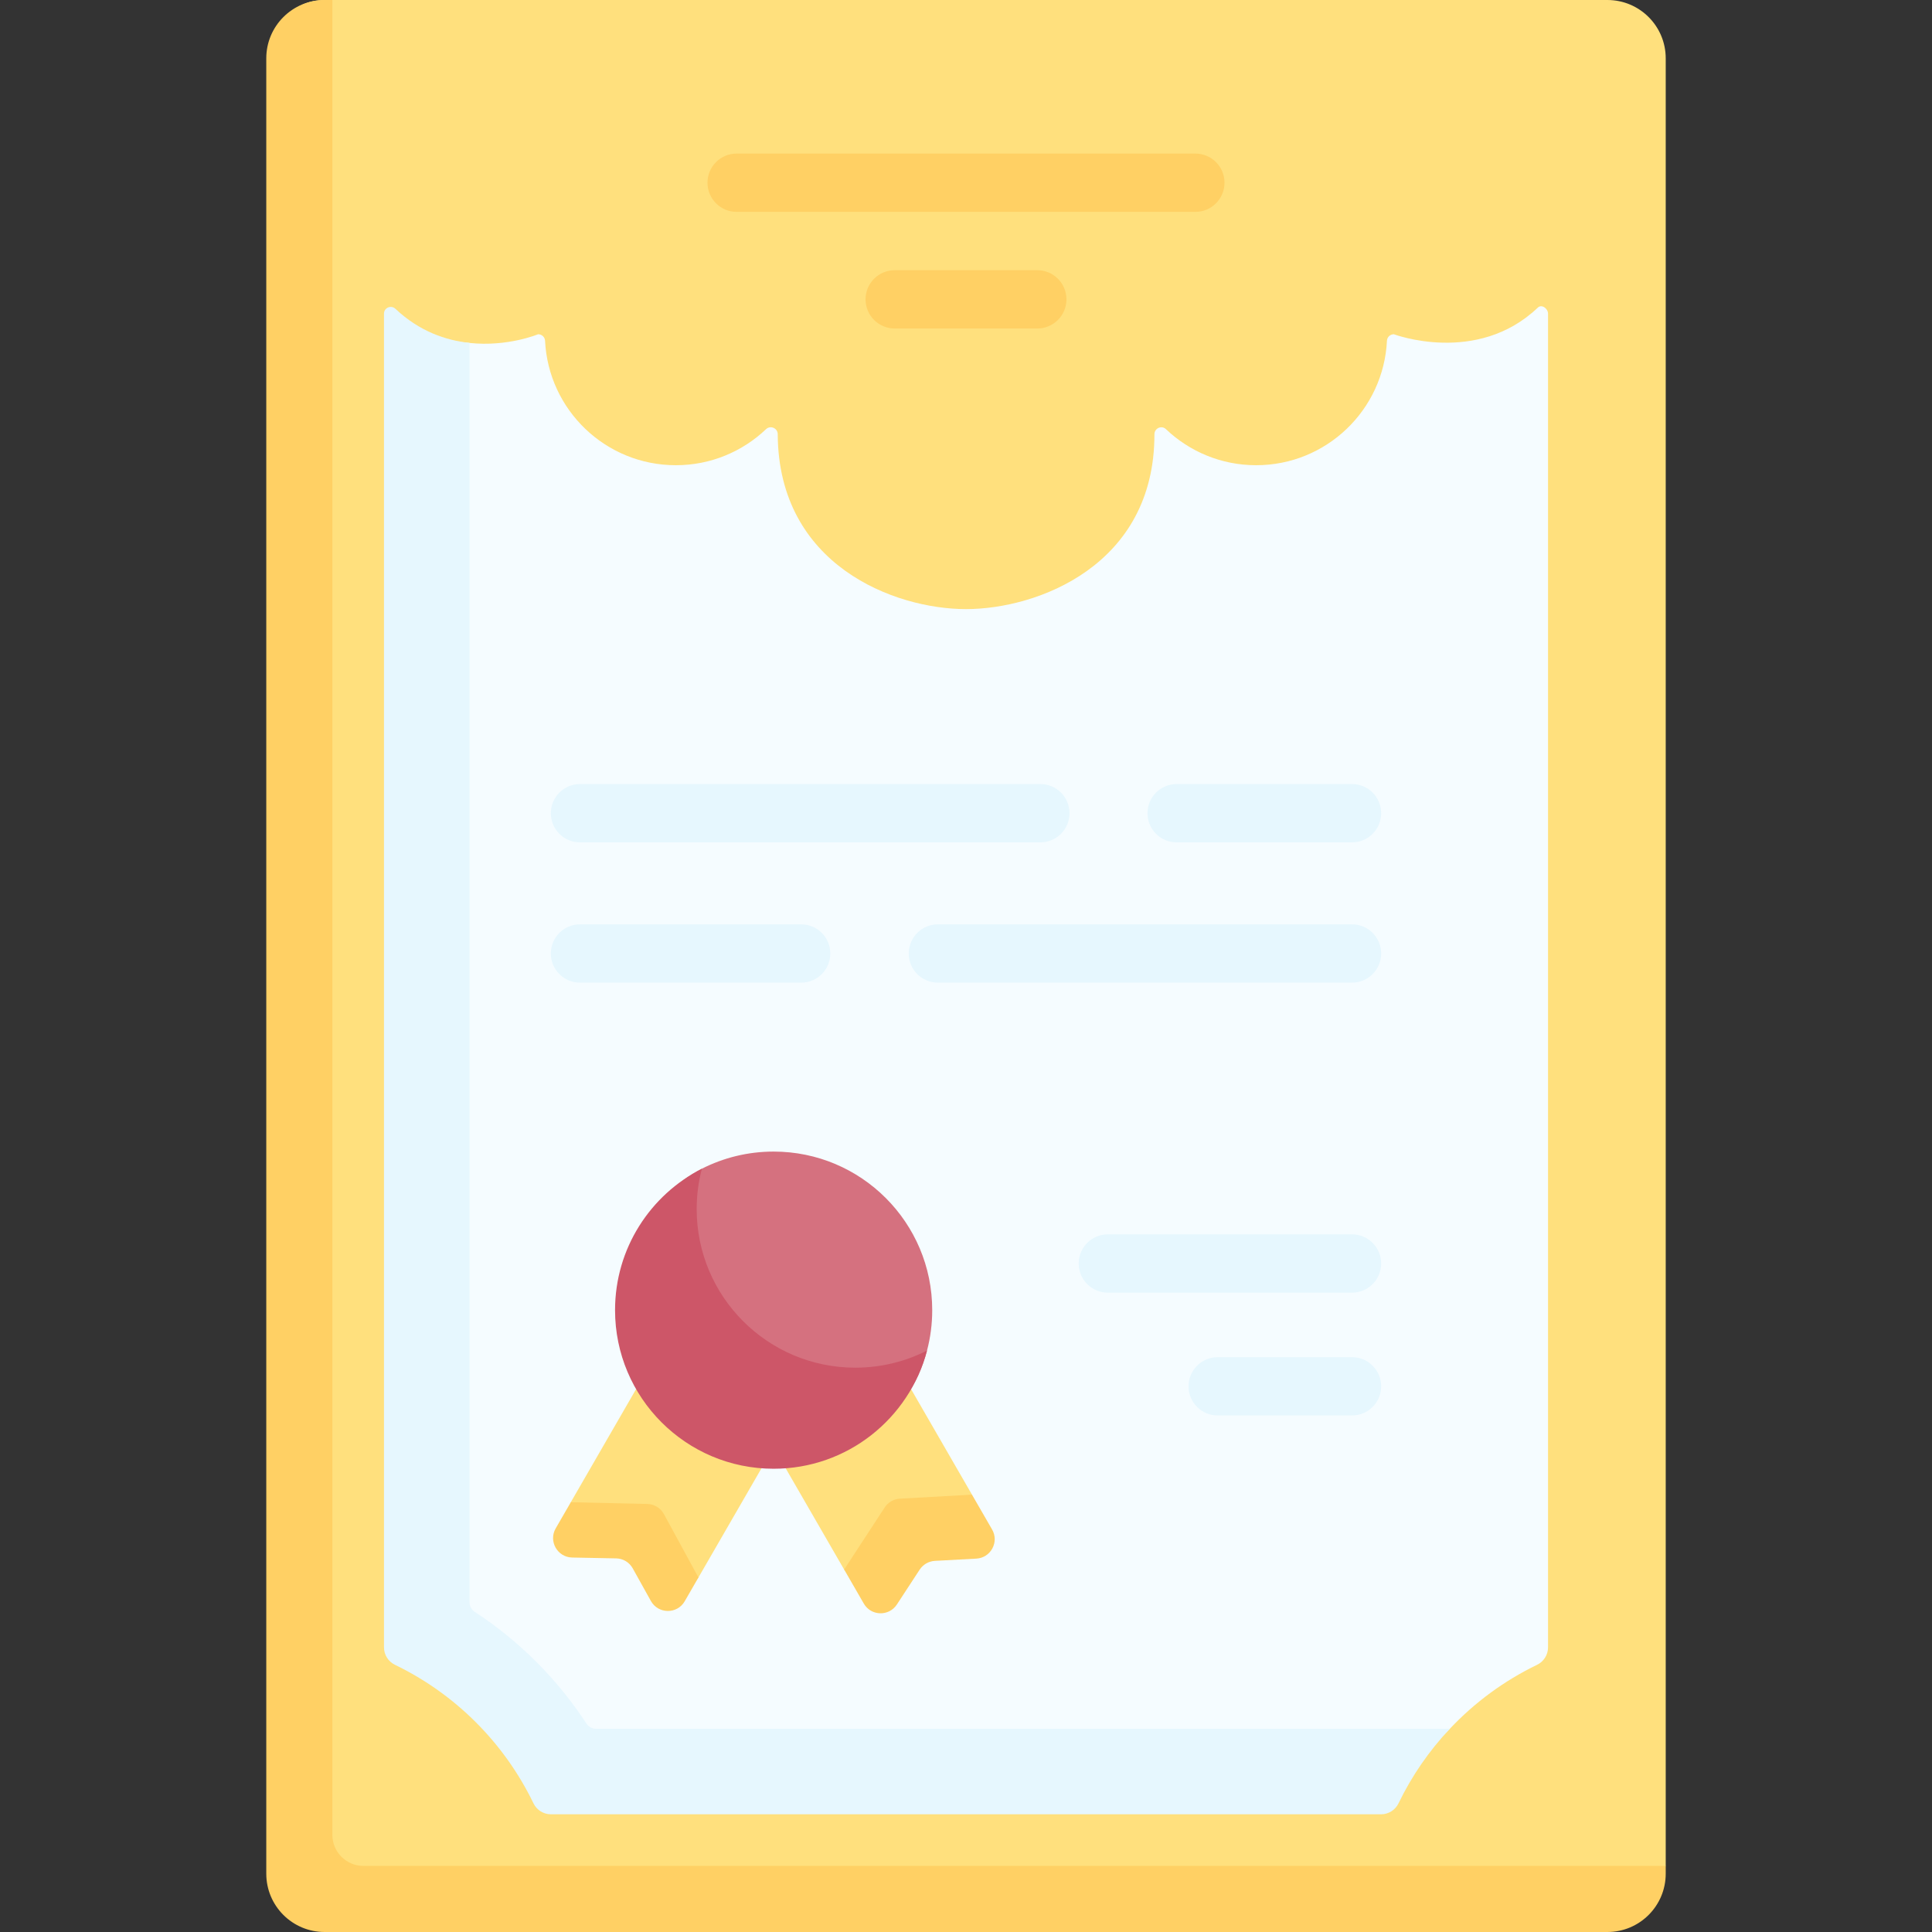 <svg id="Capa_1" enable-background="new 0 0 497 497" height="512" viewBox="0 0 497 497" width="512" xmlns="http://www.w3.org/2000/svg"><rect x="0" y="0" width="497" height="497" fill="#333333" stroke="none"/><g id="_x3C_Group_x3E__19_"><path d="m413.5 0h-330c-8.284 0-13.66 6.62-13.66 14.904v9.984l-.255 455.888c0 8.284 6.716 15 15 15l328.149-.106c8.284 0 14.553-5.248 14.553-13.532l1.213-2.138v-455.016-9.984c0-8.284-6.716-15-15-15z" fill="#ffe07d"/><path d="m428.5 480v2c0 8.284-6.716 15-15 15h-330c-8.284 0-15-6.716-15-15v-467c0-8.284 6.716-15 15-15h2v472c0 4.418 3.582 8 8 8z" fill="#ffd064"/><path d="m353.049 462.734-209.099-.574c-1.919 0-3.663-1.102-4.497-2.831-7.494-15.529-18.913-26.477-34.442-33.971-1.729-.834-2.831-2.578-2.831-4.497l-1.871-337.701c0-1.341 1.645-2.51 2.608-1.577 6.241 6.049 11.672 5.975 17.862 6.638 9.795 1.049 17.655-2.236 17.655-2.236.94 0 1.734.728 1.78 1.666.869 17.833 15.602 32.024 33.65 32.024 8.994 0 17.16-3.529 23.2-9.273 1.123-1.068 2.996-.27 3.003 1.28.156 33.776 30.093 45.01 48.434 45.01 18.342 0 48.488-11.234 48.472-44.924 0-.016 0-.033 0-.049-.002-1.554 1.834-2.392 2.96-1.321 6.041 5.747 14.209 9.277 23.205 9.277 18.048 0 32.781-14.192 33.65-32.024.046-.939.84-1.666 1.78-1.666 0 0 21.402 8.069 37.049-6.869.97-.926 2.608.236 2.608 1.577v343.083c0 1.919-1.102 3.663-2.831 4.497-8.462 4.084-16.054 9.683-22.424 16.447-5.319 5.648-12.012 8.118-15.422 15.185-.836 1.727-2.579 2.829-4.499 2.829z" fill="#f5fcff"/><path d="m372.97 444.72c-5.32 5.65-9.79 12.1-13.2 19.17-.83 1.73-2.58 2.83-4.5 2.83h-213.54c-1.92 0-3.67-1.1-4.5-2.83-7.5-15.53-20.09-28.12-35.62-35.62-1.73-.83-2.83-2.58-2.83-4.5v-343.08c0-1.537 1.832-2.3 2.95-1.245 6.15 5.804 12.975 8.117 19.05 8.765v323.939c0 1.017.521 1.956 1.373 2.512 11.422 7.467 21.219 17.265 28.686 28.686.556.851 1.495 1.373 2.512 1.373z" fill="#e6f7fe"/><g><path d="m347.798 252.784h-106.532c-4.143 0-7.5-3.358-7.5-7.5s3.357-7.5 7.5-7.5h106.532c4.143 0 7.5 3.358 7.5 7.5s-3.358 7.5-7.5 7.5z" fill="#e6f7fe"/></g><g><path d="m206.096 252.784h-56.894c-4.143 0-7.5-3.358-7.5-7.5s3.357-7.5 7.5-7.5h56.894c4.143 0 7.5 3.358 7.5 7.5s-3.358 7.5-7.5 7.5z" fill="#e6f7fe"/></g><g><path d="m347.798 216.695h-45.106c-4.143 0-7.5-3.358-7.5-7.5s3.357-7.5 7.5-7.5h45.106c4.143 0 7.5 3.358 7.5 7.5s-3.358 7.5-7.5 7.5z" fill="#e6f7fe"/></g><g><path d="m267.628 216.695h-118.426c-4.143 0-7.5-3.358-7.5-7.5s3.357-7.5 7.5-7.5h118.426c4.143 0 7.5 3.358 7.5 7.5s-3.357 7.5-7.5 7.5z" fill="#e6f7fe"/></g><path d="m169.048 408.181-3.455-8.429c-.865-1.555-2.492-2.533-4.271-2.568l-10.483.879c-3.805-.075-6.135-4.203-4.232-7.499l.231-4.126 28.508-49.377 33.01 19.058-28.684 49.682-1.924 2.449c-1.943 3.364-6.812 3.325-8.7-.069z" fill="#ffe07d"/><path d="m179.67 405.8-3.53 6.12c-1.94 3.36-6.81 3.32-8.7-.07l-4.67-8.39c-.87-1.56-2.49-2.54-4.27-2.57l-11.32-.22c-3.8-.08-6.13-4.21-4.23-7.5l3.89-6.73 19.66.45c1.78.03 3.4 1.01 4.27 2.57z" fill="#ffd064"/><path d="m230.186 408.485 6.328-7.604c.87-1.332 2.323-2.17 3.911-2.257l5.708-.145c3.722-.204 5.92-4.264 4.056-7.492l-.151-6.495-27.384-47.43-33.01 19.058 27.508 47.645 4.517 4.486c1.865 3.227 6.478 3.354 8.517.234z" fill="#ffe07d"/><path d="m239.81 337.034c0 3.593-.465 7.078-1.337 10.397-4.597 17.494-18.122 25.261-37.058 25.261-22.53 0-39.319-13.101-39.319-35.631 0-15.887 5.207-29.679 18.462-36.416 5.543-2.817 11.815-4.405 18.459-4.405 22.529 0 40.793 18.264 40.793 40.794z" fill="#d5717f"/><path d="m251.16 400.95-10.67.58c-1.59.09-3.04.93-3.91 2.26l-5.86 8.96c-2.04 3.12-6.65 2.99-8.51-.23l-5.05-8.76 10.42-15.97c.87-1.33 2.32-2.17 3.91-2.26l18.55-1.04 5.17 8.96c1.87 3.23-.33 7.29-4.05 7.5z" fill="#ffd064"/><path d="m238.47 347.43c-4.59 17.49-20.51 30.4-39.45 30.4-22.53 0-40.8-18.27-40.8-40.8 0-15.88 9.08-29.65 22.34-36.38-.88 3.31-1.34 6.79-1.34 10.38 0 22.53 18.27 40.8 40.8 40.8 6.64 0 12.91-1.59 18.45-4.4z" fill="#cd5668"/><g><path d="m347.798 332.532h-62.809c-4.143 0-7.5-3.358-7.5-7.5s3.357-7.5 7.5-7.5h62.809c4.143 0 7.5 3.358 7.5 7.5s-3.358 7.5-7.5 7.5z" fill="#e6f7fe"/></g><g><path d="m347.798 364.127h-34.553c-4.143 0-7.5-3.358-7.5-7.5s3.357-7.5 7.5-7.5h34.553c4.143 0 7.5 3.358 7.5 7.5s-3.358 7.5-7.5 7.5z" fill="#e6f7fe"/></g><g><path d="m307.5 54.504h-118c-4.143 0-7.5-3.358-7.5-7.5s3.357-7.5 7.5-7.5h118c4.143 0 7.5 3.358 7.5 7.5s-3.357 7.5-7.5 7.5z" fill="#ffd064"/></g><g><path d="m266.841 84.506h-36.682c-4.143 0-7.5-3.358-7.5-7.5s3.357-7.5 7.5-7.5h36.682c4.143 0 7.5 3.358 7.5 7.5s-3.358 7.5-7.5 7.5z" fill="#ffd064"/></g></g></svg>